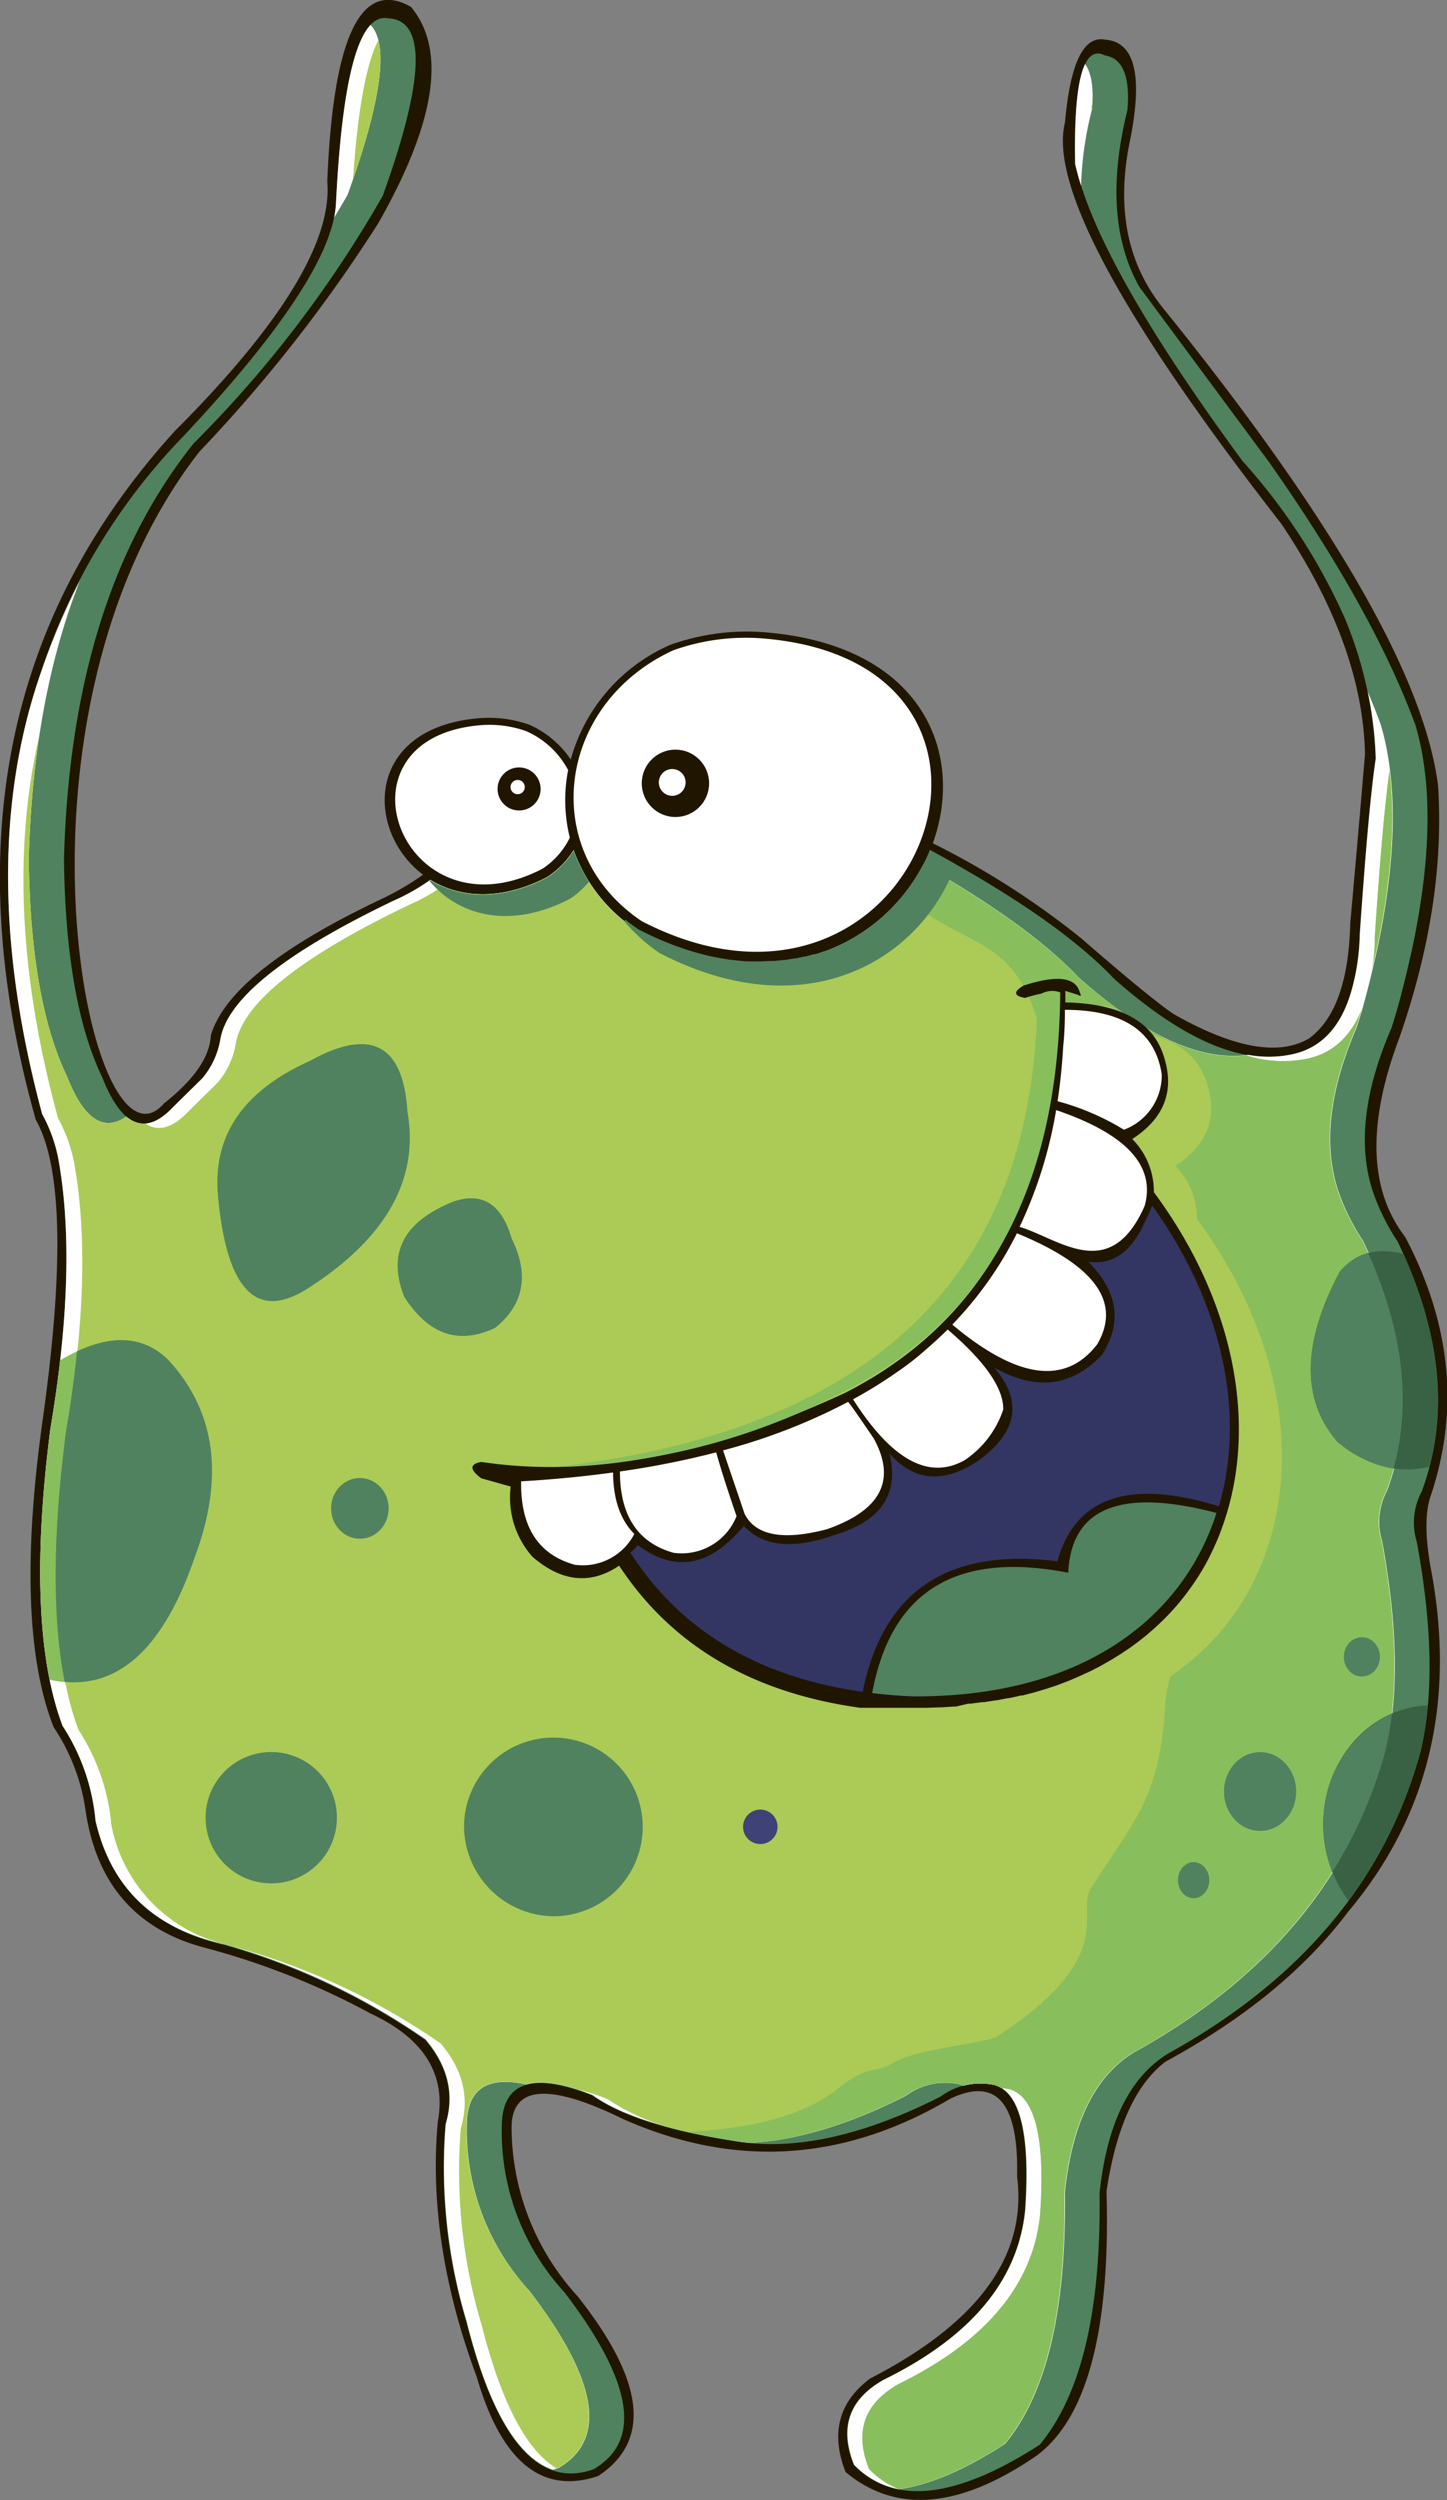 <svg xmlns="http://www.w3.org/2000/svg" viewBox="0 0 161.96 279.82"><rect x="0" y="0" width="161.96" height="279.82" fill="#808080" stroke="none"/><title>pers2</title><g id="Слой_2" data-name="Слой 2"><g id="_лой_1" data-name="—лой 1"><path d="M104.41,94.38A91.42,91.42,0,0,1,121,105q7.53,6.55,10.29,8.45,10.14,5.79,15.25,2.76,4.36-3.23,4.59-12.86.93-10.38,1.65-18.92-.23-12.21-9.37-25.81Q116.58,24.17,119.2,13.72q.88-10,4.5-9.28,5,.35,2.76,11.39-2.35,11.45,4,19,28.21,35,30.5,53.09.87,13.25-4.32,28.2-5.45,14.43.64,22.32,7.7,14.6,2.85,29-.94,2.74,0,8,4.3,22.46-9.28,38.58-7.17,9.54-20.39,16.72-5,3.78-6.61,14.51.67,23.27-7.81,29.58-12.93,8.9-21.4,1.84-2.53-6.52,2.76-10.47,18.16-9.34,16.44-22.6.28-12.36-7.44-8.73-17.9,10.6-36.65,2.3-12.43-6.1-12.49.92A28.12,28.12,0,0,0,64.65,257q11.26,14.22,2.3,20.12Q57.51,280.29,53.35,266,47.78,251,49,237.48q1.47-7.94-7.53-12.13A83.63,83.63,0,0,0,22.95,218q-11.67-3.07-13.41-15.62A22.39,22.39,0,0,0,6,193.3q-4.48-11.41-1.19-34.63Q8.39,133,4,125.32-8.87,79.54,19.55,48.26,37.47,30.33,36.63,20.33,37.6-4,46,.77,52,8,42.33,25a166.68,166.68,0,0,1-20,25.54C-.9,80.31,10,133.17,18.36,123.49q5.07-4,5.24-7.62,2.16-7.26,19.29-15.34a31.33,31.33,0,0,0,4.46-2.63C40.85,93,40.87,81.55,53.43,80.4a13.53,13.53,0,0,1,5.86.73A11,11,0,0,1,63.88,85,19.77,19.77,0,0,1,75,72.18a25.42,25.42,0,0,1,11-1.38C103.42,72.39,108,84.45,104.41,94.38Z" style="fill:#201600;fill-rule:evenodd"/><path d="M64.21,95.15a17.92,17.92,0,0,0,7.13,9c16.17,8.37,28.67.93,32.78-9q14.29,7.74,20.56,14.38,11.47,10.16,19.61,8.54,5.06-.89,6.89-6.93a24.65,24.65,0,0,0,1-6.52q1-14.53,1.79-19.7a44.79,44.79,0,0,0-3.44-15.71,66.81,66.81,0,0,0-11.44-17.59q-16.24-22.08-18.74-33.25-.27-14,3.31-12.17,3,.46,2.53,6.11-3,12.09,1.33,19.79L142,51.66q11.69,16.62,16.44,29.53,2.81,9.58-.28,24.53-1.31,6-2.43,9.37-4.56,10.52-2.11,18.14a24,24,0,0,0,2.8,5.7q7.41,15.36,2.71,28a7.38,7.38,0,0,0-.55,5.65q2.63,14.24.41,23.47-5.82,21.37-28.2,33.76-6.49,3.94-7.72,15.66.27,19.77-6.7,28.15-14.11,9.1-20.81,2.25-2.49-6.24,3.31-9.51,14.67-7.21,15.85-19,.87-12.78-3.44-14a7.42,7.42,0,0,0-6,1.29q-13.07,6.63-23,5-11.29-1.76-16-5.14-9.71-3.82-10.1,2.94a26.59,26.59,0,0,0,7,19.11q11.46,15,3.26,19.8-9.22,3.3-14.24-16.49a59.93,59.93,0,0,1-2.34-22.09q1.51-5-2.25-9.46a75.58,75.58,0,0,0-22.55-10.66Q13.27,215,10.69,203.77A23.22,23.22,0,0,0,7,193.16Q2.81,182,5.64,159.91q3.08-18.22.87-30.31a17.16,17.16,0,0,0-1.79-4.91Q-2.8,96.74,4.5,75.49a68.46,68.46,0,0,1,16-26.64Q37.26,31,37.61,22.67,38.68,1.19,43.4,2.05q6.51.23-.55,19.84A130.31,130.31,0,0,1,21.67,49.63Q7.94,66.8,7.16,96.2q.2,15.88,4.27,24.34,3.27,8.33,7.95,3.35l3.26-3.21a9.1,9.1,0,0,0,2-4.23q1-6.83,19.43-15.66a22.86,22.86,0,0,0,4.1-2.33c3.23,2,7.79,2.43,13.08-.31A9.89,9.89,0,0,0,64.21,95.15Z" style="fill:#50825f;fill-rule:evenodd"/><path d="M64.21,95.15a17.92,17.92,0,0,0,7.13,9c15.25,7.89,27.24,1.73,32-7.37q11.85,6.74,17.4,12.63,11,9.77,19,8.65a12.57,12.57,0,0,0,4.57,0q5.06-.89,6.89-6.93a24.65,24.65,0,0,0,1-6.52q1-14.53,1.79-19.7a41.35,41.35,0,0,0-.9-7.48q.8,1.88,1.46,3.68,2.81,9.57-.27,24.52-1.31,6-2.43,9.37-4.56,10.52-2.11,18.14a24,24,0,0,0,2.8,5.7q7.41,15.36,2.71,28a7.38,7.38,0,0,0-.55,5.65q2.62,14.24.41,23.47-5.82,21.37-28.2,33.76-6.49,3.94-7.72,15.66.27,19.77-6.71,28.15-6.8,4.39-11.88,5.07a9.4,9.4,0,0,1-5-2.74q-2.49-6.24,3.31-9.51,14.67-7.21,15.85-19,.87-12.78-3.44-14a7.57,7.57,0,0,0-3.48.09,3.14,3.14,0,0,0-.46-.16,7.42,7.42,0,0,0-6,1.29q-9.54,4.84-17.42,5.26-.84-.08-1.65-.22-11.29-1.76-16-5.14-4.87-1.92-7.4-1.17-6.33-1.4-6.64,4a26.59,26.59,0,0,0,7,19.11q11.46,15,3.26,19.8l-.65.21q-6-2.07-9.65-16.62a59.93,59.93,0,0,1-2.34-22.09q1.51-5-2.25-9.46a75.58,75.58,0,0,0-22.55-10.66Q13.27,215,10.69,203.77A23.22,23.22,0,0,0,7,193.16Q2.81,182,5.64,159.91q3.08-18.22.87-30.31a17.16,17.16,0,0,0-1.79-4.91Q-2.8,96.74,4.5,75.49A78.69,78.69,0,0,1,8.94,65Q3.7,78.29,3.22,96.13,3.42,112,7.5,120.47q2.8,7.15,6.64,4.5,2.35,2,5.24-1.07l3.26-3.21a9.1,9.1,0,0,0,2-4.23q1-6.83,19.43-15.66a22.86,22.86,0,0,0,4.1-2.33c3.23,2,7.79,2.43,13.08-.31a9.9,9.9,0,0,0,2.94-3ZM121,20.78q-.4-1.27-.66-2.42-.17-8.55,1.11-11.19,1.08,1.5.78,5.05A38.8,38.8,0,0,0,121,20.78ZM37.39,24.36a10.4,10.4,0,0,0,.22-1.69Q38.44,6,41.47,2.79q3.14,3.21-2.56,19Q38.16,23.11,37.39,24.36Z" style="fill:#fff;fill-rule:evenodd"/><path d="M103.34,96.82q11.85,6.74,17.4,12.63,10.87,9.64,18.76,8.68a13.54,13.54,0,0,0,6.51.42q4.41-.77,6.37-5.48-.3,1.05-.59,1.93-4.56,10.52-2.11,18.14a24,24,0,0,0,2.8,5.7q7.41,15.36,2.71,28a7.38,7.38,0,0,0-.55,5.65q2.62,14.24.41,23.47-5.82,21.37-28.2,33.76-6.49,3.94-7.72,15.66.27,19.77-6.71,28.15-6.76,4.36-11.82,5.06a9.58,9.58,0,0,1-3.33-2.25q-2.49-6.24,3.31-9.51,14.67-7.21,15.84-19,.87-12.78-3.44-14a8.56,8.56,0,0,0-.92-.13,3.12,3.12,0,0,0-.81-.35,7.57,7.57,0,0,0-3.48.09,3.14,3.14,0,0,0-.46-.16,7.42,7.42,0,0,0-6,1.29q-9.54,4.84-17.42,5.26-.84-.08-1.65-.22-4-.62-7.14-1.44A24.55,24.55,0,0,1,68,234.93a23.63,23.63,0,0,0-3.36-1.07q-3.68-1.19-5.76-.58-6.33-1.4-6.64,4a26.59,26.59,0,0,0,7,19.11q11.46,15,3.26,19.8l-.22.07q-5.07-3.07-8.36-16a59.92,59.92,0,0,1-2.34-22.09q1.51-5-2.25-9.46a75.57,75.57,0,0,0-22.55-10.66l-.67-.16-1-.32-.51-.12a17,17,0,0,1-12.14-13.23,23.22,23.22,0,0,0-3.67-10.61q-4.21-11.19-1.38-33.25,3.09-18.22.87-30.31a17.16,17.16,0,0,0-1.79-4.91Q0,101.31,4.4,82.33a112.3,112.3,0,0,0-1.18,13.8Q3.42,112,7.5,120.47q2.8,7.15,6.64,4.5a2.9,2.9,0,0,0,2.13.78q2.19,1.44,4.84-1.38l3.26-3.21a9.1,9.1,0,0,0,2-4.23q1-6.83,19.43-15.66a23.58,23.58,0,0,0,3.76-2.09c3.09,1.33,7.12,1.34,11.7-1a9.89,9.89,0,0,0,2.94-3,17.92,17.92,0,0,0,7.13,9c15.25,7.89,27.24,1.73,32-7.37Zm52.2-10.61q-.78,5.43-1.67,18.88a17.05,17.05,0,0,1-.28,3.32q.31-1.31.63-2.77,2.31-11.23,1.31-19.42ZM122.19,12.32c0-.25,0-.49.07-.73q0,.3,0,.62l0,.1ZM39.51,20.1Q40.3,8.43,42.35,4.5,43.42,8.74,39.51,20.1Z" style="fill:#abcb56;fill-rule:evenodd"/><path d="M106.27,98.53q9.63,5.78,14.47,10.91,10.87,9.64,18.76,8.68a13.54,13.54,0,0,0,6.51.42q4.41-.77,6.37-5.48-.3,1.05-.59,1.93-4.56,10.52-2.11,18.14a24,24,0,0,0,2.8,5.7q7.41,15.36,2.71,28a7.38,7.38,0,0,0-.55,5.65q2.62,14.24.41,23.47-5.82,21.37-28.2,33.76-6.49,3.94-7.72,15.66.27,19.77-6.71,28.15-6.76,4.36-11.82,5.06a9.58,9.58,0,0,1-3.33-2.25q-2.49-6.24,3.31-9.51,14.67-7.21,15.84-19,.87-12.78-3.44-14a8.56,8.56,0,0,0-.92-.13,3.12,3.12,0,0,0-.81-.35,7.57,7.57,0,0,0-3.48.09,3.14,3.14,0,0,0-.46-.16,7.42,7.42,0,0,0-6,1.29q-9.54,4.84-17.42,5.26-.84-.08-1.65-.22-2.82-.44-5.23-1c6-.31,12.66-1.48,16.81-4.86,3.3-2.69,4.4-1.72,5.94-2.75,2.6-1.72,10.68-2.29,11.88-3.08,13.87-9.17,8.64-13.78,10.5-16.65,5.17-8,7.68-10.26,8.28-20.47.43-7.28,7.6-13.53,5.46-21.58-2.31-8.7.2-17.66-5.43-24.66-1.56-1.94-13.1-24.49-13.27-25.56-2.19-13.19-6.91-12.45-13.31-16.63a20.53,20.53,0,0,0,2.35-3.84Zm49.26-12.32q-.78,5.43-1.67,18.88a17.05,17.05,0,0,1-.28,3.32q.31-1.31.63-2.77,2.31-11.23,1.31-19.42ZM122.19,12.32c0-.25,0-.49.07-.73q0,.3,0,.62Z" style="fill:#89be5c;fill-rule:evenodd"/><path d="M69.85,103.08a19.24,19.24,0,0,0,4,3.6c16.65,8.62,29.41.48,33.12-9.94q-1.4-.8-2.89-1.6c-.08.2-.17.4-.26.6l-.15.34-.29.58-.18.34-.32.56-.17.3-.38.6-.17.26-.41.59-.18.25-.45.58-.2.24-.48.56-.2.23-.54.56-.18.18-.59.56-.18.16-.63.54-.19.15-.66.51-.19.14-.72.49-.16.1-.78.47-.16.09-.82.44-.14.07-.86.4-.14.06-.92.37-.12,0-.95.32-.14,0-1,.27-.12,0-1,.22-.11,0-1.09.17h-.09l-1.13.11h-.09q-.57,0-1.16.05h-.08q-.6,0-1.21,0H84q-.63,0-1.27-.08h0q-.64-.06-1.3-.15h0q-.66-.1-1.33-.23h0q-.68-.13-1.37-.31h0q-.69-.17-1.39-.39h0q-.7-.21-1.42-.47h0q-.72-.26-1.45-.56h0q-1.48-.6-3-1.39l-.53-.37-.1-.07-.36-.27-.29-.22-.18-.15Z" style="fill:#50825f;fill-rule:evenodd"/><path d="M85.78,71.49a24.07,24.07,0,0,0-10.44,1.3c-13,6-15.21,22.46-3.51,30.31C102.59,119,119.34,74.56,85.78,71.49Z" style="fill:#fff;fill-rule:evenodd"/><circle cx="75.6" cy="87.67" r="3.77" style="fill:#201600"/><circle cx="75.24" cy="87.57" r="1.5" style="fill:#fff"/><path d="M6.74,152.24q7.6-4.5,12.14,0,7.91,8.62,2.94,22Q16.32,190.36,5.56,188q-2.16-10.64.08-28.07Q6.32,155.93,6.74,152.24Z" style="fill:#89be5c;fill-rule:evenodd"/><path d="M8.62,151.24q6.3-2.93,10.25,1,7.91,8.62,2.94,22-5.06,14.84-14.57,14-2.09-10.6.12-27.85Q8.18,155.6,8.62,151.24Z" style="fill:#50825f;fill-rule:evenodd"/><path d="M34.77,144q12.8-8.35,10.84-19.56-.71-11.36-10.93-5.7-11.16,5-10.29,15Q25.84,150,34.77,144Z" style="fill:#50825f;fill-rule:evenodd"/><path d="M55.43,148.61q4.83-3.91,1.84-10-1.69-5.79-6.52-4.13-8.39,3.35-5.51,10.65Q49.32,151.52,55.43,148.61Z" style="fill:#50825f;fill-rule:evenodd"/><path d="M62.14,214.47a10,10,0,1,0-10.2-10A10.13,10.13,0,0,0,62.14,214.47Z" style="fill:#50825f;fill-rule:evenodd"/><path d="M30.36,210.79a7.35,7.35,0,0,0,0-14.7,7.35,7.35,0,0,0,0,14.7Z" style="fill:#50825f;fill-rule:evenodd"/><ellipse cx="40.28" cy="168.82" rx="3.22" ry="3.4" style="fill:#50825f"/><path d="M58.7,168.44q-2-1.48,0-1.84,18.13,2.74,40.69-7.72Q123.2,146.77,123.23,114a13.2,13.2,0,0,0-3.67.69q-1.93-.34-.18-1.38,5.57-1.81,6.29.74.28.63-.14.32l-1.47-.46,0,1.29q8.79.18,10.84,5.51,2.29,6.12-3.35,9.78a8.31,8.31,0,0,1,2.42,5.95c8.64,11.66,11.37,24.74,8.29,35.51l-.19.63-.16.51-.15.45c-.08.23-.16.45-.24.67l-.14.38-.29.72-.16.37-.32.71-.17.36-.31.62-.23.44-.23.42-.35.6-.25.42-.38.59-.27.4-.31.44-.37.51-.31.41-.38.48-.38.46-.32.37-.47.52-.28.3-.56.57-.28.27-.6.56-.29.26-.64.56-.26.21-.66.52-.26.2-.68.5-.22.15-.81.54-.23.15-.84.52-.26.15-.86.49-.25.14L127,190l-.25.12-1,.46-.14.06-1,.43-.14.06-1.07.41-.24.09-1.08.36-.25.08-1.11.33-.26.07-1.18.31-.18,0-1.27.29-.13,0-1.3.25-.09,0-1.35.21-.19,0-1.35.17-.23,0-1.38.13-.23,0-1.42.09h-.24l-1.47.05h-1.76l-.7,0h0l-.62,0h-.09l-.61,0h-.18l-.44,0h-.26l-.43,0h-.17l-.43,0h-.43l-.17,0H102l-.14,0h-.11l-.17,0h-.18l-.16,0h-.08q-18.2-2.52-27-15.91-4.8,3.24-9.71-1A10,10,0,0,1,62,168.86Q59.2,168.57,58.7,168.44Z" style="fill:#abcb56;fill-rule:evenodd"/><path d="M53.88,165.46q-2-1.48,0-1.84,18.13,2.74,40.69-7.72Q118.39,143.8,118.41,111a13.21,13.21,0,0,0-3.67.69q-1.93-.34-.18-1.38,5.57-1.81,6.29.73.28.63-.14.32l-1.47-.46,0,1.29q8.79.18,10.84,5.51,2.29,6.13-3.35,9.78a8.31,8.31,0,0,1,2.42,5.95c8.64,11.66,11.37,24.74,8.29,35.51-.06.21-.12.42-.19.63l-.16.51-.15.45c-.08.23-.16.45-.24.67l-.14.38q-.14.36-.29.72l-.16.37-.32.71-.17.36-.31.63-.23.44-.23.42-.35.6-.25.41-.38.59-.27.4-.31.44-.37.51-.31.41-.38.48-.38.46-.32.37-.47.52-.28.3-.56.57-.28.27-.6.56-.29.26-.64.56-.26.21-.66.52-.26.2-.68.5-.22.15-.81.54-.23.15-.84.52-.26.15-.86.49-.25.14-.91.47-.25.12-1,.46-.14.06-1,.43-.14.06-1.07.41-.24.09-1.08.36-.25.08-1.11.33-.26.07-1.18.31-.18,0-1.28.29-.13,0-1.3.25-.09,0-1.35.21-.19,0-1.35.17-.23,0L107,191l-.23,0-1.42.09h-.24l-1.47.05h-1.76l-.7,0h0l-.62,0h-.09l-.61,0h-.18l-.44,0H99l-.43,0h-.17l-.43,0h-.43l-.17,0h-.17l-.14,0h-.11l-.17,0h-.18l-.16,0H96.3q-18.2-2.52-27-15.91-4.8,3.24-9.71-1a10,10,0,0,1-2.43-7.85Q54.38,165.59,53.88,165.46Z" style="fill:#201600;fill-rule:evenodd"/><ellipse cx="133.6" cy="210.43" rx="1.75" ry="2.02" style="fill:#50825f"/><path d="M150.93,212.71a14.08,14.08,0,0,1-2.82-8.53c0-7.2,5.2-13.06,11.7-13.31A35.93,35.93,0,0,1,159,196,50,50,0,0,1,150.93,212.71Z" style="fill:#396245;fill-rule:evenodd"/><path d="M149.13,209.51a14.39,14.39,0,0,1-1-5.33,13.36,13.36,0,0,1,7.66-12.38,34.91,34.91,0,0,1-.72,4.13A50.14,50.14,0,0,1,149.13,209.51Z" style="fill:#50825f;fill-rule:evenodd"/><path d="M82.44,169.69q-1.51-4.39-2.28-7.14a98.51,98.51,0,0,1-10.77,2.14q0,7.42,6,9.1A6.61,6.61,0,0,0,82.44,169.69Z" style="fill:#fff;fill-rule:evenodd"/><path d="M58.33,165.79q-.13,7.63,6,9.34A6.5,6.5,0,0,0,71,171.68q-2.35-2.35-2.38-6.88Q63.73,165.48,58.33,165.79Z" style="fill:#fff;fill-rule:evenodd"/><path d="M119,117.15a37,37,0,0,0,.19-4.13q9.75,0,10.84,7.22a6.5,6.5,0,0,1-4.23,6.2,28.29,28.29,0,0,0-7.43-3.19Q118.82,120.3,119,117.15Z" style="fill:#fff;fill-rule:evenodd"/><path d="M97.8,161c-1.66-2.44-2.53-3.7-2.87-4.1a66.75,66.75,0,0,1-14,5.43q2.64,7.75,2.4,7.08,1.83,3.67,9.2,1.75Q101.63,168,97.8,161Z" style="fill:#fff;fill-rule:evenodd"/><path d="M112.29,157.76a11,11,0,0,1-4.31,5.66q-6,3.39-12.5-6.81a50.14,50.14,0,0,0,5-3.1,30.36,30.36,0,0,0,3.16-2.47q1.26-1.08,2.43-2.24Q112.36,154.19,112.29,157.76Z" style="fill:#fff;fill-rule:evenodd"/><path d="M122.82,150.44c2.7-4.67-.2-8.8-9-12.41a41.16,41.16,0,0,1-7.23,10.22Q117.49,157.39,122.82,150.44Z" style="fill:#fff;fill-rule:evenodd"/><path d="M118.21,124.24q11.77,4,9.91,10.72c-3.87,8.79-9.58,3.67-14,2.35A49.24,49.24,0,0,0,118.21,124.24Z" style="fill:#fff;fill-rule:evenodd"/><path d="M70.56,173.77q8.39,13.08,26,15.58,3.4-16.91,21.79-14.61,3-10.79,18.08-6.16c3-10.19.5-22.56-7.48-33.67a7.83,7.83,0,0,1-.68,1.56q-2.28,5.38-6.48,4.73,5,5,1.56,10.43-5.1,5.39-12.08,1.42,4.7,5.44-1.38,10.15-6,4.33-10.33-.51,1.66,6.75-6.11,9.09-6.94,2.49-10.2-1-5.62,6.83-11.85,2.16Q71,173.41,70.56,173.77Z" style="fill:#333663;fill-rule:evenodd"/><path d="M97.62,189.49q3.17-17.13,21.94-13.47.53-10.92,16.6-6.69c-3.82,11.92-15.21,20.67-34.06,20.53Q99.79,189.76,97.62,189.49Z" style="fill:#50825f;fill-rule:evenodd"/><path d="M157.08,140.34q-4.53-1.14-7.13,2-6.34,11.94-.28,19,5,4.09,10.31,2.82Q162.88,153.26,157.08,140.34Z" style="fill:#396245;fill-rule:evenodd"/><path d="M153.14,140.25a6.07,6.07,0,0,0-3.18,2.11q-6.34,11.94-.28,19a12.91,12.91,0,0,0,6.3,3Q159,153.33,153.14,140.25Z" style="fill:#50825f;fill-rule:evenodd"/><circle cx="85.1" cy="204.46" r="1.93" style="fill:#3e4276"/><ellipse cx="141.04" cy="200.51" rx="4.04" ry="4.41" style="fill:#50825f"/><ellipse cx="152.43" cy="185.44" rx="2.02" ry="2.2" style="fill:#50825f"/><path d="M116.1,111.53a2.56,2.56,0,0,1,2.57-.46q-.28,33.38-25.26,45.19a72.86,72.86,0,0,1-31,7.9Q115.84,157.91,116.1,111.53Z" style="fill:#89be5c;fill-rule:evenodd"/><path d="M53.62,81.18a12.23,12.23,0,0,1,5.3.66,9.75,9.75,0,0,1,4.67,4.35,17.39,17.39,0,0,0,.19,7.56,8.78,8.78,0,0,1-3.08,3.49C45.07,105.34,36.56,82.74,53.62,81.18Z" style="fill:#fff;fill-rule:evenodd"/><circle cx="58.1" cy="88.3" r="2.41" style="fill:#201600"/><circle cx="57.94" cy="88.09" r="0.8" style="fill:#fff"/><path d="M65.92,98.7a10.23,10.23,0,0,1-2.13,1.9c-7,3.61-12.67,1.67-15.72-2l.12-.08c3.23,2,7.79,2.43,13.08-.31a9.9,9.9,0,0,0,2.94-3A17,17,0,0,0,65.92,98.7Z" style="fill:#50825f;fill-rule:evenodd"/></g></g></svg>